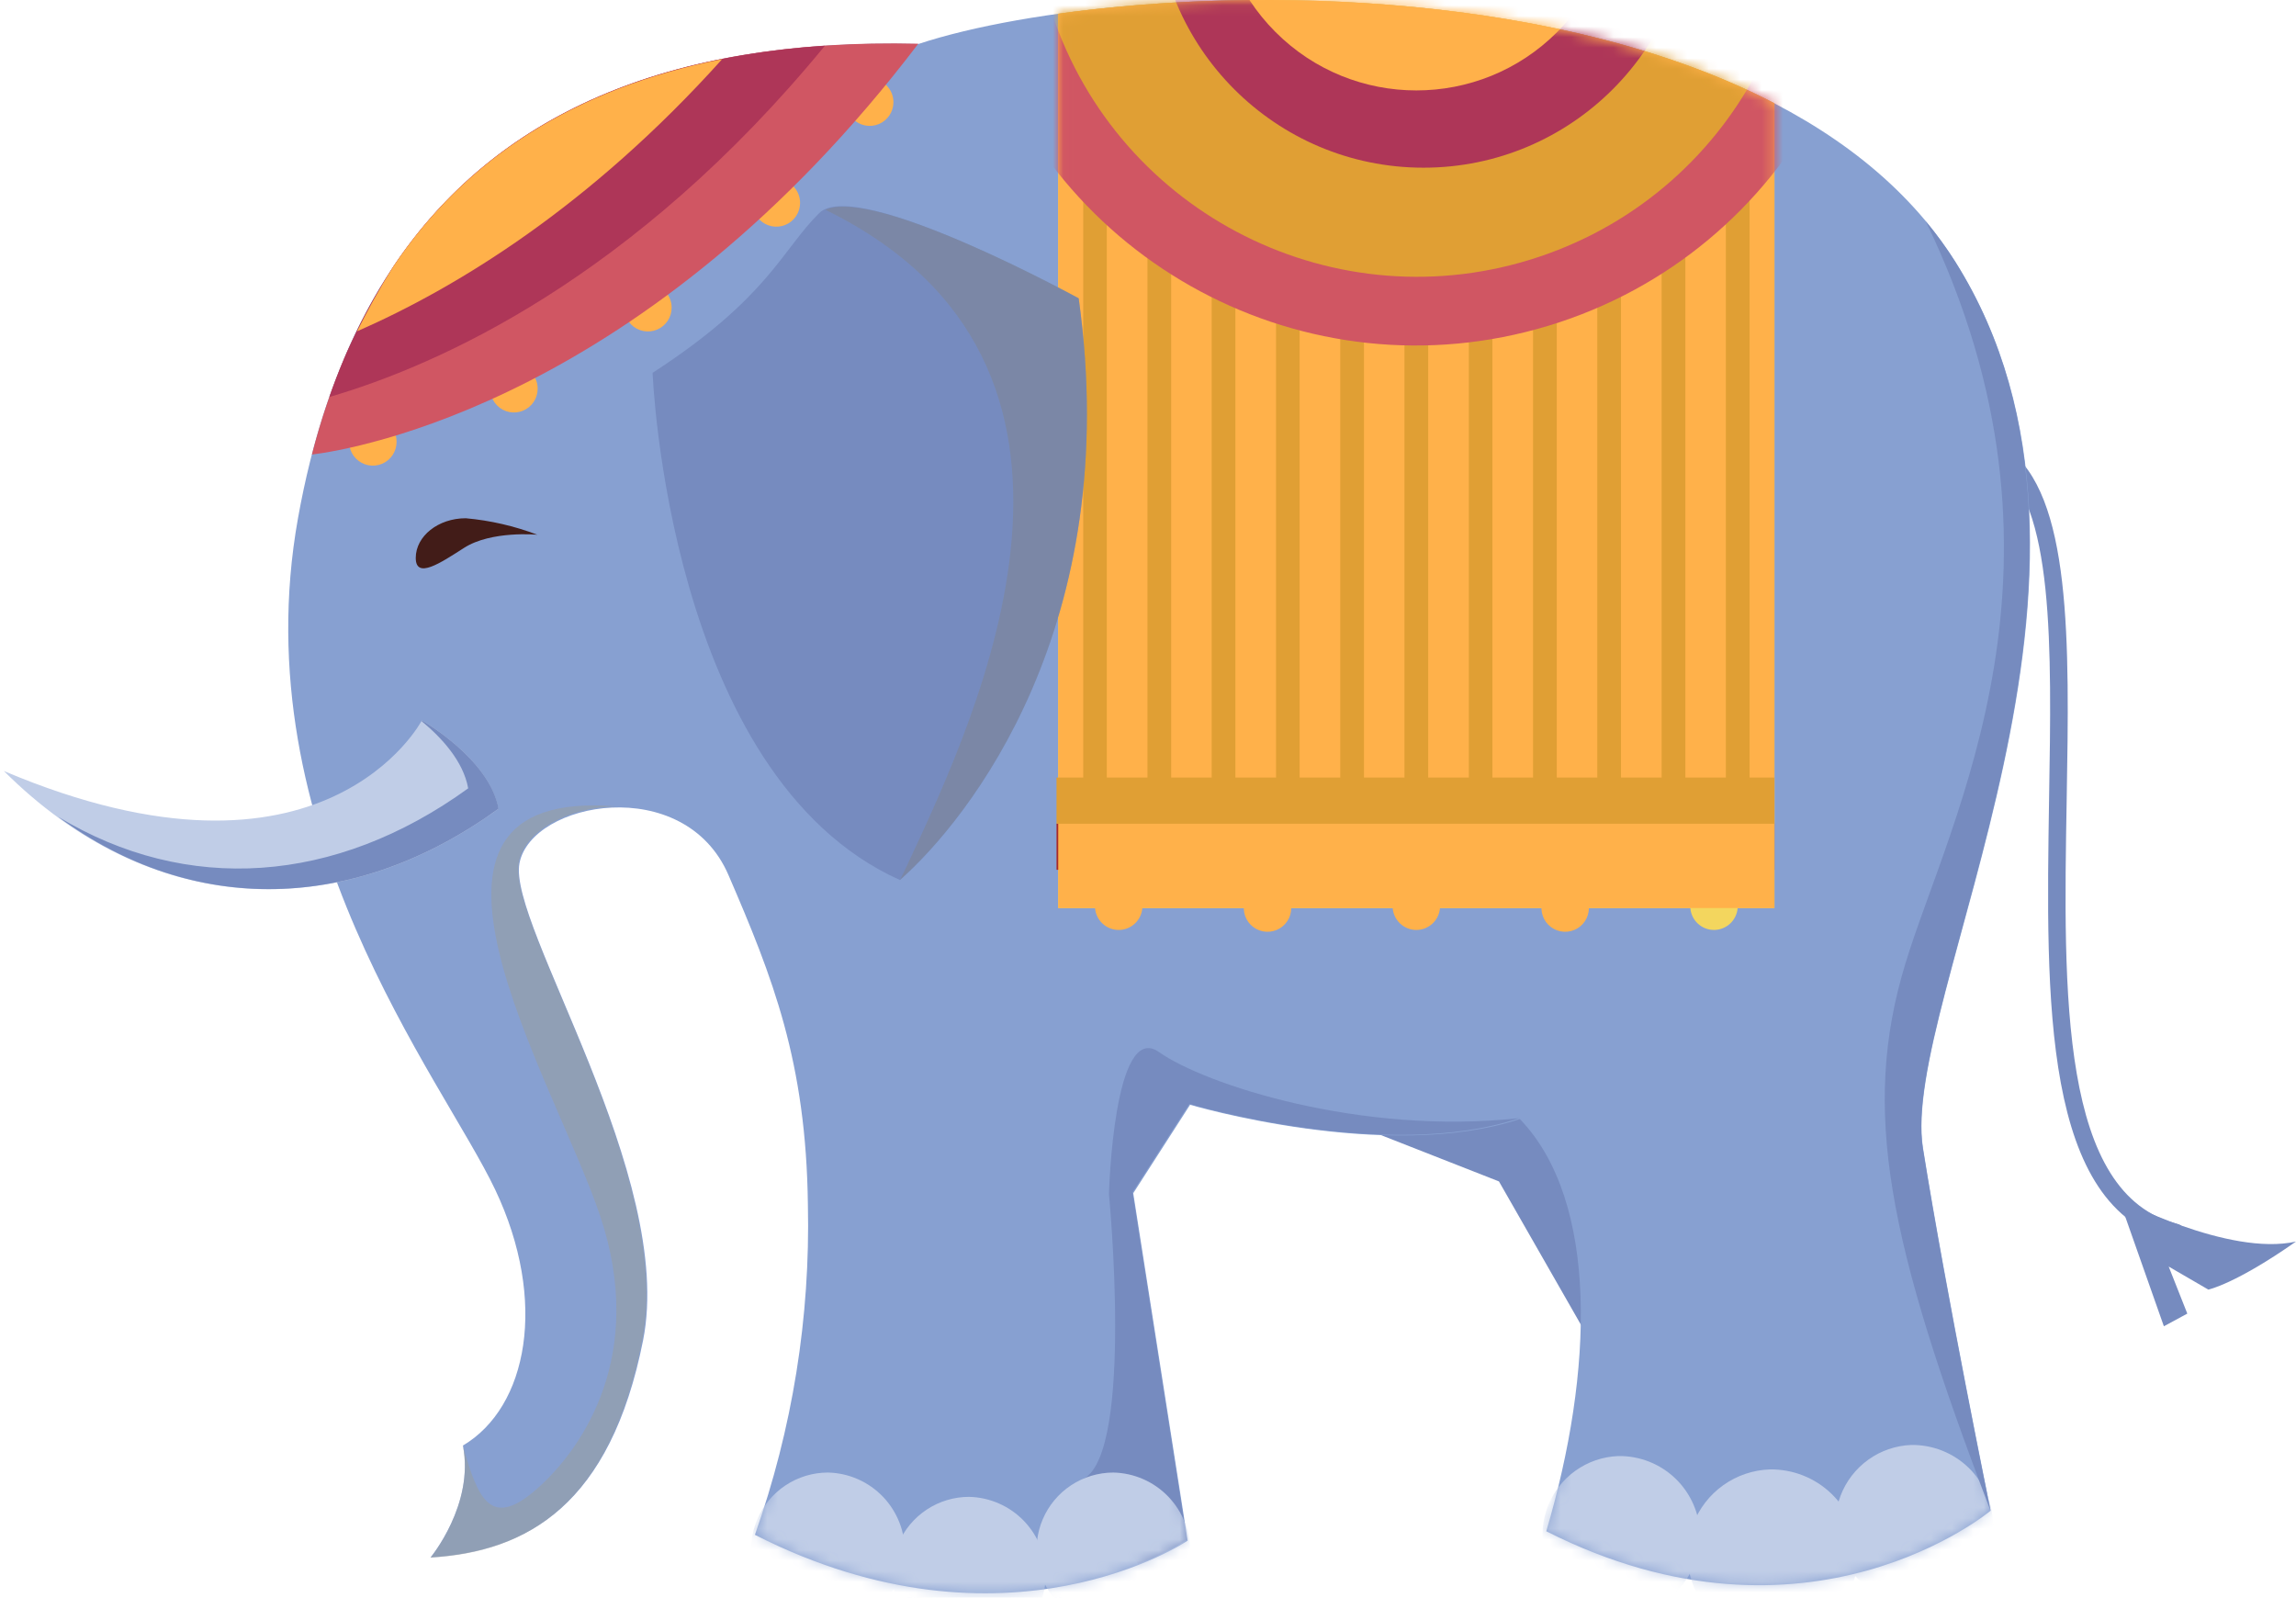 <svg width="217" height="151" viewBox="0 0 217 151" fill="none" xmlns="http://www.w3.org/2000/svg">
<path fill-rule="evenodd" clip-rule="evenodd" d="M130.403 107.238L141.669 111.659L152.251 130.16L162.214 113.325L146.302 97.497L130.403 107.238Z" fill="#768BBF"/>
<path d="M205.641 117.288C205.579 117.301 205.515 117.301 205.453 117.288C193.005 114.238 193.368 94.528 193.663 75.476C193.905 61.114 194.146 47.557 188.708 43.728C188.601 43.674 188.508 43.597 188.433 43.503C188.359 43.41 188.305 43.301 188.276 43.184C188.248 43.068 188.244 42.947 188.266 42.829C188.289 42.712 188.337 42.6 188.406 42.503C188.475 42.405 188.565 42.323 188.668 42.263C188.772 42.203 188.887 42.167 189.006 42.156C189.126 42.144 189.246 42.159 189.359 42.198C189.472 42.238 189.575 42.301 189.661 42.384C195.811 46.711 195.583 60.711 195.328 75.517C195.006 93.924 194.684 112.949 205.842 115.689C206.038 115.74 206.208 115.86 206.321 116.027C206.435 116.194 206.483 116.397 206.459 116.597C206.434 116.798 206.338 116.982 206.187 117.117C206.037 117.251 205.843 117.327 205.641 117.329V117.288Z" fill="#768BBF"/>
<path fill-rule="evenodd" clip-rule="evenodd" d="M40.691 147.196C40.691 147.196 44.854 142.185 43.753 136.622C49.863 133.008 51.81 122.985 46.801 112.438C41.793 101.891 22.886 78.473 28.163 48.981C33.44 19.49 51.931 3.3 86.79 4.16C107.174 -2.558 166.418 -4.466 184.814 24.757C203.211 53.979 179.524 94.622 181.753 108.542C183.982 122.461 188.144 142.776 188.144 142.776C188.144 142.776 170.903 157.246 146.142 144.724C150.6 129.69 151.15 113.553 143.644 105.761C131.115 109.926 112.477 104.417 112.477 104.417L107.106 112.774L112.249 145.611C112.249 145.611 95.169 157.166 71.348 145.06C74.893 135.055 76.59 124.488 76.356 113.876C76.195 100.346 73.026 92.379 68.85 82.705C64.674 73.031 50.212 75.745 49.097 81.59C47.983 87.434 63.868 111.148 60.78 126.68C57.691 142.212 49.863 146.645 40.691 147.196Z" fill="#87A0D1"/>
<path fill-rule="evenodd" clip-rule="evenodd" d="M50.788 50.54C50.788 50.54 46.438 50.123 43.846 51.789C41.644 53.2 39.294 54.785 39.294 52.73C39.294 50.674 41.416 48.981 44.021 48.981C46.337 49.189 48.614 49.713 50.788 50.54Z" fill="#421C18"/>
<path fill-rule="evenodd" clip-rule="evenodd" d="M39.871 68.087C39.871 68.087 30.687 85.714 0.366 72.87C13.996 86.467 31.667 87.649 47.109 76.444C46.263 71.714 39.871 68.087 39.871 68.087Z" fill="#C0CDE7"/>
<path fill-rule="evenodd" clip-rule="evenodd" d="M39.872 68.087C39.876 68.118 39.876 68.149 39.872 68.181C41.698 69.685 43.792 71.929 44.249 74.509C31.68 83.605 17.635 84.532 5.496 77.196C18.266 86.601 33.574 86.265 47.123 76.43C46.264 71.714 39.872 68.087 39.872 68.087Z" fill="#768BBF"/>
<path fill-rule="evenodd" clip-rule="evenodd" d="M109.537 99.432C105.24 96.396 104.81 112.868 104.81 112.868C104.81 112.868 107.16 137.052 102.46 139.74C102.46 139.74 104.689 143.287 107.563 147.801C109.174 147.194 110.721 146.429 112.182 145.517L107.039 112.693L112.41 104.336C112.41 104.336 131.048 109.899 143.576 105.68C128.604 107.319 113.833 102.482 109.537 99.432Z" fill="#768BBF"/>
<g style="mix-blend-mode:multiply" opacity="0.5">
<path fill-rule="evenodd" clip-rule="evenodd" d="M49.029 81.509C49.607 78.486 53.783 76.282 58.254 76.215C35.078 74.321 52.386 101.931 56.737 114.964C61.087 127.996 55.152 136.81 50.788 140.68C46.424 144.549 45.189 141.781 43.752 136.649C44.853 142.211 40.69 147.223 40.69 147.223C49.862 146.672 57.65 142.211 60.711 126.626C63.773 111.04 47.915 87.353 49.029 81.509Z" fill="#9A9D99"/>
</g>
<mask id="mask0_43_2137" style="mask-type:luminance" maskUnits="userSpaceOnUse" x="27" y="0" width="165" height="151">
<path d="M40.691 147.196C40.691 147.196 44.854 142.185 43.753 136.622C49.863 133.008 51.81 122.985 46.801 112.438C41.793 101.891 22.886 78.473 28.163 48.981C33.44 19.49 51.931 3.3 86.79 4.16C107.174 -2.558 166.418 -4.466 184.814 24.757C203.211 53.979 179.524 94.622 181.753 108.542C183.982 122.461 188.144 142.776 188.144 142.776C188.144 142.776 170.903 157.246 146.142 144.724C150.6 129.69 151.15 113.553 143.644 105.761C131.115 109.926 112.477 104.417 112.477 104.417L107.106 112.774L112.249 145.611C112.249 145.611 95.169 157.166 71.348 145.06C74.893 135.055 76.59 124.488 76.356 113.876C76.195 100.346 73.026 92.379 68.85 82.705C64.674 73.031 50.212 75.745 49.097 81.59C47.983 87.434 63.868 111.148 60.78 126.68C57.691 142.212 49.863 146.645 40.691 147.196Z" fill="white"/>
</mask>
<g mask="url(#mask0_43_2137)">
<path fill-rule="evenodd" clip-rule="evenodd" d="M85.514 146.766C85.451 148.189 84.972 149.561 84.136 150.713C83.3 151.865 82.145 152.747 80.814 153.248C79.482 153.749 78.032 153.847 76.645 153.532C75.258 153.216 73.994 152.499 73.01 151.471C72.026 150.443 71.365 149.148 71.11 147.748C70.855 146.347 71.016 144.902 71.574 143.593C72.132 142.283 73.062 141.167 74.249 140.381C75.436 139.596 76.827 139.177 78.249 139.175C79.225 139.196 80.186 139.409 81.079 139.802C81.972 140.195 82.779 140.76 83.454 141.465C84.128 142.17 84.657 143.001 85.011 143.911C85.365 144.82 85.535 145.791 85.514 146.766Z" fill="#C0CDE7"/>
<path fill-rule="evenodd" clip-rule="evenodd" d="M98.848 149.064C98.785 150.486 98.306 151.858 97.47 153.011C96.635 154.163 95.479 155.044 94.147 155.545C92.816 156.046 91.366 156.145 89.979 155.829C88.592 155.513 87.328 154.797 86.344 153.768C85.36 152.74 84.699 151.446 84.444 150.045C84.189 148.645 84.35 147.2 84.908 145.89C85.466 144.581 86.396 143.464 87.583 142.679C88.77 141.893 90.161 141.474 91.584 141.473C92.559 141.494 93.52 141.707 94.413 142.1C95.306 142.492 96.113 143.057 96.788 143.762C97.463 144.467 97.992 145.298 98.345 146.208C98.699 147.118 98.87 148.088 98.848 149.064Z" fill="#C0CDE7"/>
<path fill-rule="evenodd" clip-rule="evenodd" d="M112.491 146.766C112.428 148.189 111.949 149.561 111.113 150.713C110.277 151.865 109.122 152.747 107.79 153.248C106.459 153.749 105.009 153.847 103.622 153.532C102.234 153.216 100.97 152.499 99.986 151.471C99.002 150.443 98.342 149.148 98.087 147.748C97.831 146.347 97.993 144.902 98.551 143.593C99.109 142.283 100.039 141.167 101.226 140.381C102.412 139.596 103.804 139.177 105.226 139.175C106.202 139.196 107.163 139.409 108.056 139.802C108.949 140.195 109.756 140.76 110.43 141.465C111.105 142.17 111.634 143.001 111.988 143.911C112.341 144.82 112.512 145.791 112.491 146.766Z" fill="#C0CDE7"/>
<path fill-rule="evenodd" clip-rule="evenodd" d="M160.684 145.127C160.672 146.587 160.233 148.011 159.42 149.223C158.607 150.435 157.456 151.382 156.111 151.946C154.765 152.509 153.284 152.666 151.85 152.395C150.417 152.125 149.094 151.439 148.046 150.423C146.999 149.408 146.272 148.107 145.956 146.682C145.64 145.256 145.75 143.77 146.27 142.406C146.791 141.043 147.7 139.862 148.885 139.011C150.07 138.159 151.479 137.675 152.936 137.617C153.938 137.599 154.934 137.779 155.866 138.147C156.798 138.516 157.649 139.064 158.369 139.762C159.089 140.46 159.664 141.293 160.061 142.214C160.458 143.134 160.67 144.125 160.684 145.127Z" fill="#C0CDE7"/>
<path fill-rule="evenodd" clip-rule="evenodd" d="M175.602 146.941C175.601 148.523 175.134 150.07 174.261 151.389C173.388 152.708 172.146 153.741 170.69 154.358C169.234 154.976 167.629 155.151 166.074 154.862C164.519 154.573 163.084 153.833 161.947 152.734C160.81 151.634 160.021 150.224 159.679 148.68C159.337 147.135 159.457 145.524 160.024 144.047C160.59 142.57 161.579 141.292 162.866 140.373C164.154 139.455 165.683 138.935 167.263 138.88C169.437 138.844 171.536 139.673 173.099 141.184C174.663 142.696 175.563 144.766 175.602 146.941Z" fill="#C0CDE7"/>
<path fill-rule="evenodd" clip-rule="evenodd" d="M188.373 144.079C188.361 145.539 187.921 146.963 187.108 148.175C186.296 149.387 185.145 150.334 183.799 150.898C182.454 151.462 180.972 151.618 179.539 151.347C178.105 151.077 176.782 150.391 175.735 149.375C174.687 148.36 173.96 147.059 173.644 145.633C173.329 144.208 173.438 142.722 173.958 141.358C174.479 139.995 175.388 138.814 176.573 137.963C177.758 137.111 179.167 136.627 180.625 136.569C181.626 136.553 182.621 136.734 183.553 137.103C184.484 137.472 185.334 138.021 186.054 138.718C186.773 139.416 187.348 140.248 187.746 141.168C188.144 142.088 188.357 143.077 188.373 144.079Z" fill="#C0CDE7"/>
</g>
<path fill-rule="evenodd" clip-rule="evenodd" d="M200.269 113.311C200.269 113.311 210.648 118.78 217 117.342C211.253 121.373 208.714 121.883 208.714 121.883L204.968 119.707L206.727 124.154L204.512 125.35L200.269 113.311Z" fill="#768BBF"/>
<path fill-rule="evenodd" clip-rule="evenodd" d="M37.481 41.766C37.481 42.21 37.35 42.644 37.103 43.013C36.857 43.382 36.507 43.669 36.097 43.839C35.687 44.009 35.236 44.053 34.801 43.967C34.366 43.88 33.967 43.667 33.653 43.353C33.339 43.039 33.126 42.639 33.039 42.204C32.953 41.769 32.997 41.318 33.167 40.908C33.337 40.498 33.624 40.147 33.993 39.901C34.362 39.654 34.795 39.523 35.239 39.523C35.534 39.521 35.826 39.578 36.099 39.69C36.372 39.802 36.62 39.967 36.828 40.176C37.037 40.385 37.202 40.633 37.314 40.906C37.426 41.178 37.483 41.471 37.481 41.766Z" fill="#FFB14A"/>
<path fill-rule="evenodd" clip-rule="evenodd" d="M50.816 36.741C50.816 37.185 50.684 37.619 50.438 37.988C50.192 38.357 49.841 38.644 49.431 38.814C49.022 38.984 48.571 39.028 48.136 38.942C47.701 38.855 47.301 38.641 46.988 38.328C46.674 38.014 46.461 37.614 46.374 37.179C46.288 36.743 46.332 36.292 46.502 35.882C46.671 35.472 46.959 35.122 47.328 34.875C47.696 34.629 48.13 34.497 48.573 34.497C48.868 34.495 49.161 34.552 49.434 34.664C49.706 34.777 49.954 34.942 50.163 35.151C50.371 35.359 50.537 35.607 50.649 35.88C50.761 36.153 50.818 36.446 50.816 36.741Z" fill="#FFB14A"/>
<path fill-rule="evenodd" clip-rule="evenodd" d="M63.478 29.07C63.481 29.515 63.351 29.95 63.106 30.321C62.86 30.692 62.51 30.982 62.1 31.153C61.69 31.325 61.238 31.37 60.801 31.284C60.365 31.198 59.964 30.984 59.65 30.67C59.336 30.355 59.122 29.954 59.036 29.517C58.95 29.081 58.995 28.629 59.166 28.218C59.338 27.808 59.627 27.457 59.998 27.212C60.369 26.966 60.804 26.837 61.249 26.839C61.84 26.839 62.407 27.074 62.825 27.492C63.243 27.911 63.478 28.478 63.478 29.07Z" fill="#FFB14A"/>
<path fill-rule="evenodd" clip-rule="evenodd" d="M75.617 19.181C75.617 19.625 75.485 20.058 75.239 20.427C74.992 20.796 74.642 21.084 74.232 21.254C73.823 21.424 73.372 21.468 72.937 21.381C72.502 21.295 72.102 21.081 71.789 20.767C71.475 20.454 71.261 20.054 71.175 19.619C71.088 19.183 71.133 18.732 71.302 18.322C71.472 17.912 71.76 17.562 72.128 17.315C72.497 17.069 72.931 16.937 73.374 16.937C73.669 16.935 73.962 16.992 74.235 17.104C74.507 17.216 74.755 17.382 74.964 17.59C75.172 17.799 75.338 18.047 75.45 18.32C75.562 18.593 75.618 18.886 75.617 19.181Z" fill="#FFB14A"/>
<path fill-rule="evenodd" clip-rule="evenodd" d="M84.44 9.642C84.443 10.086 84.313 10.521 84.069 10.892C83.824 11.262 83.474 11.552 83.065 11.724C82.655 11.896 82.204 11.942 81.768 11.857C81.332 11.772 80.931 11.56 80.617 11.246C80.302 10.933 80.087 10.533 79.999 10.098C79.912 9.662 79.955 9.21 80.124 8.8C80.294 8.389 80.581 8.038 80.95 7.79C81.319 7.543 81.753 7.411 82.197 7.411C82.79 7.411 83.358 7.646 83.778 8.064C84.199 8.482 84.436 9.049 84.44 9.642Z" fill="#FFB14A"/>
<path fill-rule="evenodd" clip-rule="evenodd" d="M37.2 25.146C35.552 27.801 34.063 30.551 32.742 33.383C31.406 36.486 30.314 39.688 29.479 42.962C33.507 42.465 61.155 37.857 86.789 4.133C62.914 3.569 46.693 10.958 37.2 25.146Z" fill="#D05663"/>
<path fill-rule="evenodd" clip-rule="evenodd" d="M77.967 4.321C53.206 5.96 38.086 17.595 31.13 37.52C41.322 34.551 59.852 26.382 77.967 4.321Z" fill="#AE3658"/>
<path fill-rule="evenodd" clip-rule="evenodd" d="M37.2 25.147C35.857 27.27 34.729 29.352 33.749 31.314C43.149 27.189 55.69 19.571 68.259 5.584C54.267 8.352 44.008 15.003 37.2 25.147Z" fill="#FFB14A"/>
<path fill-rule="evenodd" clip-rule="evenodd" d="M167.706 9.762C147.833 -0.57 119.151 -1.362 100.016 1.298V85.822H167.706V9.762Z" fill="#F3D65E"/>
<path d="M167.706 77.841H99.855V82.208H167.706V77.841Z" fill="#A82A2A"/>
<path fill-rule="evenodd" clip-rule="evenodd" d="M107.965 85.822C107.922 86.385 107.667 86.911 107.253 87.295C106.838 87.679 106.295 87.892 105.73 87.892C105.165 87.892 104.621 87.679 104.207 87.295C103.792 86.911 103.538 86.385 103.494 85.822C103.47 85.513 103.51 85.203 103.612 84.911C103.713 84.619 103.874 84.351 104.084 84.124C104.294 83.897 104.548 83.716 104.832 83.592C105.115 83.468 105.421 83.404 105.73 83.404C106.039 83.404 106.345 83.468 106.628 83.592C106.911 83.716 107.166 83.897 107.376 84.124C107.585 84.351 107.746 84.619 107.848 84.911C107.949 85.203 107.989 85.513 107.965 85.822Z" fill="#FFB14A"/>
<path fill-rule="evenodd" clip-rule="evenodd" d="M122.038 85.822C122.038 86.266 121.906 86.7 121.66 87.069C121.413 87.438 121.063 87.725 120.653 87.895C120.244 88.065 119.793 88.109 119.358 88.023C118.923 87.936 118.523 87.722 118.209 87.409C117.896 87.095 117.682 86.695 117.596 86.26C117.509 85.825 117.554 85.373 117.724 84.963C117.893 84.553 118.181 84.203 118.549 83.956C118.918 83.71 119.352 83.578 119.795 83.578C120.09 83.576 120.383 83.633 120.655 83.745C120.928 83.858 121.176 84.023 121.385 84.231C121.593 84.44 121.759 84.688 121.871 84.961C121.983 85.234 122.04 85.527 122.038 85.822Z" fill="#FFB14A"/>
<path fill-rule="evenodd" clip-rule="evenodd" d="M136.096 85.822C136.053 86.385 135.798 86.911 135.384 87.295C134.969 87.679 134.425 87.892 133.861 87.892C133.296 87.892 132.752 87.679 132.338 87.295C131.923 86.911 131.669 86.385 131.625 85.822C131.601 85.513 131.641 85.203 131.743 84.911C131.844 84.619 132.005 84.351 132.215 84.124C132.425 83.897 132.679 83.716 132.962 83.592C133.246 83.468 133.552 83.404 133.861 83.404C134.17 83.404 134.475 83.468 134.759 83.592C135.042 83.716 135.296 83.897 135.506 84.124C135.716 84.351 135.877 84.619 135.979 84.911C136.08 85.203 136.12 85.513 136.096 85.822Z" fill="#FFB14A"/>
<path fill-rule="evenodd" clip-rule="evenodd" d="M150.169 85.822C150.169 86.266 150.038 86.7 149.791 87.069C149.545 87.438 149.195 87.725 148.785 87.895C148.375 88.065 147.924 88.109 147.489 88.023C147.054 87.936 146.655 87.722 146.341 87.409C146.028 87.095 145.814 86.695 145.728 86.26C145.641 85.825 145.685 85.373 145.855 84.963C146.025 84.553 146.312 84.203 146.681 83.956C147.05 83.71 147.483 83.578 147.927 83.578C148.222 83.576 148.514 83.633 148.787 83.745C149.06 83.858 149.308 84.023 149.516 84.231C149.725 84.44 149.89 84.688 150.002 84.961C150.114 85.234 150.171 85.527 150.169 85.822Z" fill="#FFB14A"/>
<path fill-rule="evenodd" clip-rule="evenodd" d="M164.228 85.822C164.185 86.385 163.93 86.911 163.516 87.295C163.101 87.679 162.557 87.892 161.993 87.892C161.428 87.892 160.884 87.679 160.469 87.295C160.055 86.911 159.8 86.385 159.757 85.822C159.733 85.513 159.773 85.203 159.874 84.911C159.976 84.619 160.137 84.351 160.347 84.124C160.557 83.897 160.811 83.716 161.095 83.592C161.378 83.468 161.683 83.404 161.993 83.404C162.302 83.404 162.608 83.468 162.891 83.592C163.174 83.716 163.428 83.897 163.638 84.124C163.848 84.351 164.009 84.619 164.111 84.911C164.212 85.203 164.252 85.513 164.228 85.822Z" fill="#F3D65E"/>
<path fill-rule="evenodd" clip-rule="evenodd" d="M167.706 9.762C147.833 -0.57 119.151 -1.362 100.016 1.298V85.822H167.706V9.762Z" fill="#FFB14A"/>
<mask id="mask1_43_2137" style="mask-type:luminance" maskUnits="userSpaceOnUse" x="100" y="0" width="68" height="86">
<path d="M167.706 9.762C147.833 -0.57 119.151 -1.362 100.016 1.298V85.822H167.706V9.762Z" fill="white"/>
</mask>
<g mask="url(#mask1_43_2137)">
<path fill-rule="evenodd" clip-rule="evenodd" d="M110.691 75.073C110.687 75.37 110.567 75.654 110.356 75.863C110.144 76.072 109.86 76.189 109.563 76.189C109.267 76.189 108.984 76.071 108.775 75.862C108.566 75.653 108.448 75.369 108.448 75.073V15.567C108.448 15.271 108.566 14.987 108.775 14.778C108.984 14.569 109.267 14.451 109.563 14.451C109.86 14.451 110.144 14.569 110.356 14.777C110.567 14.986 110.687 15.27 110.691 15.567V75.073Z" fill="#E09F34"/>
<path fill-rule="evenodd" clip-rule="evenodd" d="M116.76 75.073C116.76 75.369 116.643 75.653 116.434 75.862C116.225 76.071 115.941 76.189 115.646 76.189C115.349 76.189 115.064 76.072 114.853 75.863C114.641 75.654 114.521 75.37 114.518 75.073V15.567C114.521 15.27 114.641 14.986 114.853 14.777C115.064 14.569 115.349 14.451 115.646 14.451C115.941 14.451 116.225 14.569 116.434 14.778C116.643 14.987 116.76 15.271 116.76 15.567V75.073Z" fill="#E09F34"/>
<path fill-rule="evenodd" clip-rule="evenodd" d="M122.83 75.073C122.83 75.369 122.712 75.653 122.503 75.862C122.294 76.071 122.011 76.189 121.715 76.189C121.42 76.189 121.136 76.071 120.927 75.862C120.718 75.653 120.601 75.369 120.601 75.073V15.567C120.601 15.271 120.718 14.987 120.927 14.778C121.136 14.569 121.42 14.451 121.715 14.451C122.011 14.451 122.294 14.569 122.503 14.778C122.712 14.987 122.83 15.271 122.83 15.567V75.073Z" fill="#E09F34"/>
<path fill-rule="evenodd" clip-rule="evenodd" d="M128.912 75.073C128.909 75.37 128.788 75.654 128.577 75.863C128.366 76.072 128.081 76.189 127.784 76.189C127.489 76.189 127.205 76.071 126.996 75.862C126.787 75.653 126.67 75.369 126.67 75.073V15.567C126.67 15.271 126.787 14.987 126.996 14.778C127.205 14.569 127.489 14.451 127.784 14.451C128.081 14.451 128.366 14.569 128.577 14.777C128.788 14.986 128.909 15.27 128.912 15.567V75.073Z" fill="#E09F34"/>
<path fill-rule="evenodd" clip-rule="evenodd" d="M104.608 75.073C104.608 75.369 104.491 75.653 104.282 75.862C104.073 76.071 103.789 76.189 103.494 76.189C103.198 76.189 102.914 76.071 102.705 75.862C102.496 75.653 102.379 75.369 102.379 75.073V15.567C102.379 15.271 102.496 14.987 102.705 14.778C102.914 14.569 103.198 14.451 103.494 14.451C103.789 14.451 104.073 14.569 104.282 14.778C104.491 14.987 104.608 15.271 104.608 15.567V75.073Z" fill="#E09F34"/>
<path fill-rule="evenodd" clip-rule="evenodd" d="M141.051 75.073C141.051 75.369 140.934 75.653 140.725 75.862C140.516 76.071 140.232 76.189 139.937 76.189C139.641 76.189 139.357 76.071 139.148 75.862C138.939 75.653 138.822 75.369 138.822 75.073V15.567C138.822 15.271 138.939 14.987 139.148 14.778C139.357 14.569 139.641 14.451 139.937 14.451C140.232 14.451 140.516 14.569 140.725 14.778C140.934 14.987 141.051 15.271 141.051 15.567V75.073Z" fill="#E09F34"/>
<path fill-rule="evenodd" clip-rule="evenodd" d="M147.134 75.073C147.134 75.221 147.105 75.367 147.048 75.503C146.991 75.639 146.908 75.763 146.803 75.867C146.698 75.97 146.574 76.052 146.437 76.108C146.3 76.163 146.154 76.19 146.006 76.189C145.711 76.189 145.427 76.071 145.218 75.862C145.009 75.653 144.892 75.369 144.892 75.073V15.567C144.892 15.271 145.009 14.987 145.218 14.778C145.427 14.569 145.711 14.451 146.006 14.451C146.154 14.45 146.3 14.477 146.437 14.532C146.574 14.588 146.698 14.669 146.803 14.773C146.908 14.877 146.991 15.001 147.048 15.137C147.105 15.273 147.134 15.419 147.134 15.567V75.073Z" fill="#E09F34"/>
<path fill-rule="evenodd" clip-rule="evenodd" d="M153.204 75.073C153.204 75.369 153.086 75.653 152.877 75.862C152.668 76.071 152.385 76.189 152.089 76.189C151.792 76.189 151.507 76.072 151.296 75.863C151.085 75.654 150.964 75.37 150.961 75.073V15.567C150.964 15.27 151.085 14.986 151.296 14.777C151.507 14.569 151.792 14.451 152.089 14.451C152.385 14.451 152.668 14.569 152.877 14.778C153.086 14.987 153.204 15.271 153.204 15.567V75.073Z" fill="#E09F34"/>
<path fill-rule="evenodd" clip-rule="evenodd" d="M159.287 75.073C159.283 75.37 159.162 75.654 158.951 75.863C158.74 76.072 158.455 76.189 158.159 76.189C157.863 76.189 157.579 76.071 157.37 75.862C157.161 75.653 157.044 75.369 157.044 75.073V15.567C157.044 15.271 157.161 14.987 157.37 14.778C157.579 14.569 157.863 14.451 158.159 14.451C158.455 14.451 158.74 14.569 158.951 14.777C159.162 14.986 159.283 15.27 159.287 15.567V75.073Z" fill="#E09F34"/>
<path fill-rule="evenodd" clip-rule="evenodd" d="M165.356 75.073C165.356 75.369 165.238 75.653 165.029 75.862C164.82 76.071 164.537 76.189 164.241 76.189C164.094 76.19 163.947 76.163 163.811 76.108C163.674 76.052 163.549 75.97 163.444 75.867C163.339 75.763 163.256 75.639 163.2 75.503C163.143 75.367 163.113 75.221 163.113 75.073V15.567C163.113 15.419 163.143 15.273 163.2 15.137C163.256 15.001 163.339 14.877 163.444 14.773C163.549 14.669 163.674 14.588 163.811 14.532C163.947 14.477 164.094 14.45 164.241 14.451C164.537 14.451 164.82 14.569 165.029 14.778C165.238 14.987 165.356 15.271 165.356 15.567V75.073Z" fill="#E09F34"/>
<path fill-rule="evenodd" clip-rule="evenodd" d="M134.982 75.073C134.982 75.369 134.864 75.653 134.655 75.862C134.446 76.071 134.163 76.189 133.867 76.189C133.57 76.189 133.285 76.072 133.074 75.863C132.863 75.654 132.743 75.37 132.739 75.073V15.567C132.743 15.27 132.863 14.986 133.074 14.777C133.285 14.569 133.57 14.451 133.867 14.451C134.163 14.451 134.446 14.569 134.655 14.778C134.864 14.987 134.982 15.271 134.982 15.567V75.073Z" fill="#E09F34"/>
<path d="M146.343 30.788C169.183 23.866 182.091 -0.271 175.173 -23.125C168.256 -45.978 144.132 -58.893 121.292 -51.972C98.451 -45.05 85.543 -20.913 92.461 1.941C99.379 24.794 123.502 37.71 146.343 30.788Z" fill="#D05663"/>
<path d="M145.421 24.286C164.474 17.933 174.773 -2.671 168.423 -21.734C162.074 -40.798 141.482 -51.102 122.429 -44.749C103.377 -38.397 93.079 -17.793 99.428 1.271C105.777 20.334 126.369 30.639 145.421 24.286Z" fill="#E09F34"/>
<path d="M134.539 15.849C148.511 15.849 159.838 4.516 159.838 -9.464C159.838 -23.444 148.511 -34.777 134.539 -34.777C120.567 -34.777 109.241 -23.444 109.241 -9.464C109.241 4.516 120.567 15.849 134.539 15.849Z" fill="#AE3658"/>
<path d="M147.175 3.029C154.527 -4.327 154.527 -16.254 147.175 -23.61C139.823 -30.966 127.903 -30.966 120.551 -23.61C113.199 -16.254 113.199 -4.327 120.551 3.029C127.903 10.385 139.823 10.385 147.175 3.029Z" fill="#FFB14A"/>
</g>
<path fill-rule="evenodd" clip-rule="evenodd" d="M61.679 35.237C61.679 35.237 63.116 73.327 85.057 83.175C91.543 77.452 106.26 59.072 101.949 28.197C101.949 28.197 80.948 16.669 77.43 20.135C73.912 23.602 72.623 28.143 61.679 35.237Z" fill="#768BBF"/>
<g style="mix-blend-mode:multiply" opacity="0.4">
<path fill-rule="evenodd" clip-rule="evenodd" d="M78.007 19.826C107.871 34.471 92.563 67.2 85.715 81.818C85.5 82.288 85.271 82.745 85.056 83.162C91.542 77.438 106.259 59.058 101.949 28.183C101.949 28.196 82.774 17.663 78.007 19.826Z" fill="#828380"/>
</g>
<path d="M167.706 73.488H99.855V77.854H167.706V73.488Z" fill="#E09F34"/>
<path fill-rule="evenodd" clip-rule="evenodd" d="M184.787 24.73C183.943 23.4 183.014 22.125 182.007 20.914C197.664 53.267 184.21 77.425 180.06 91.142C175.911 104.86 178.395 117.288 188.117 142.749C188.117 142.749 183.941 122.434 181.725 108.515C179.51 94.595 203.143 53.952 184.787 24.73Z" fill="#768BBF"/>
</svg>
